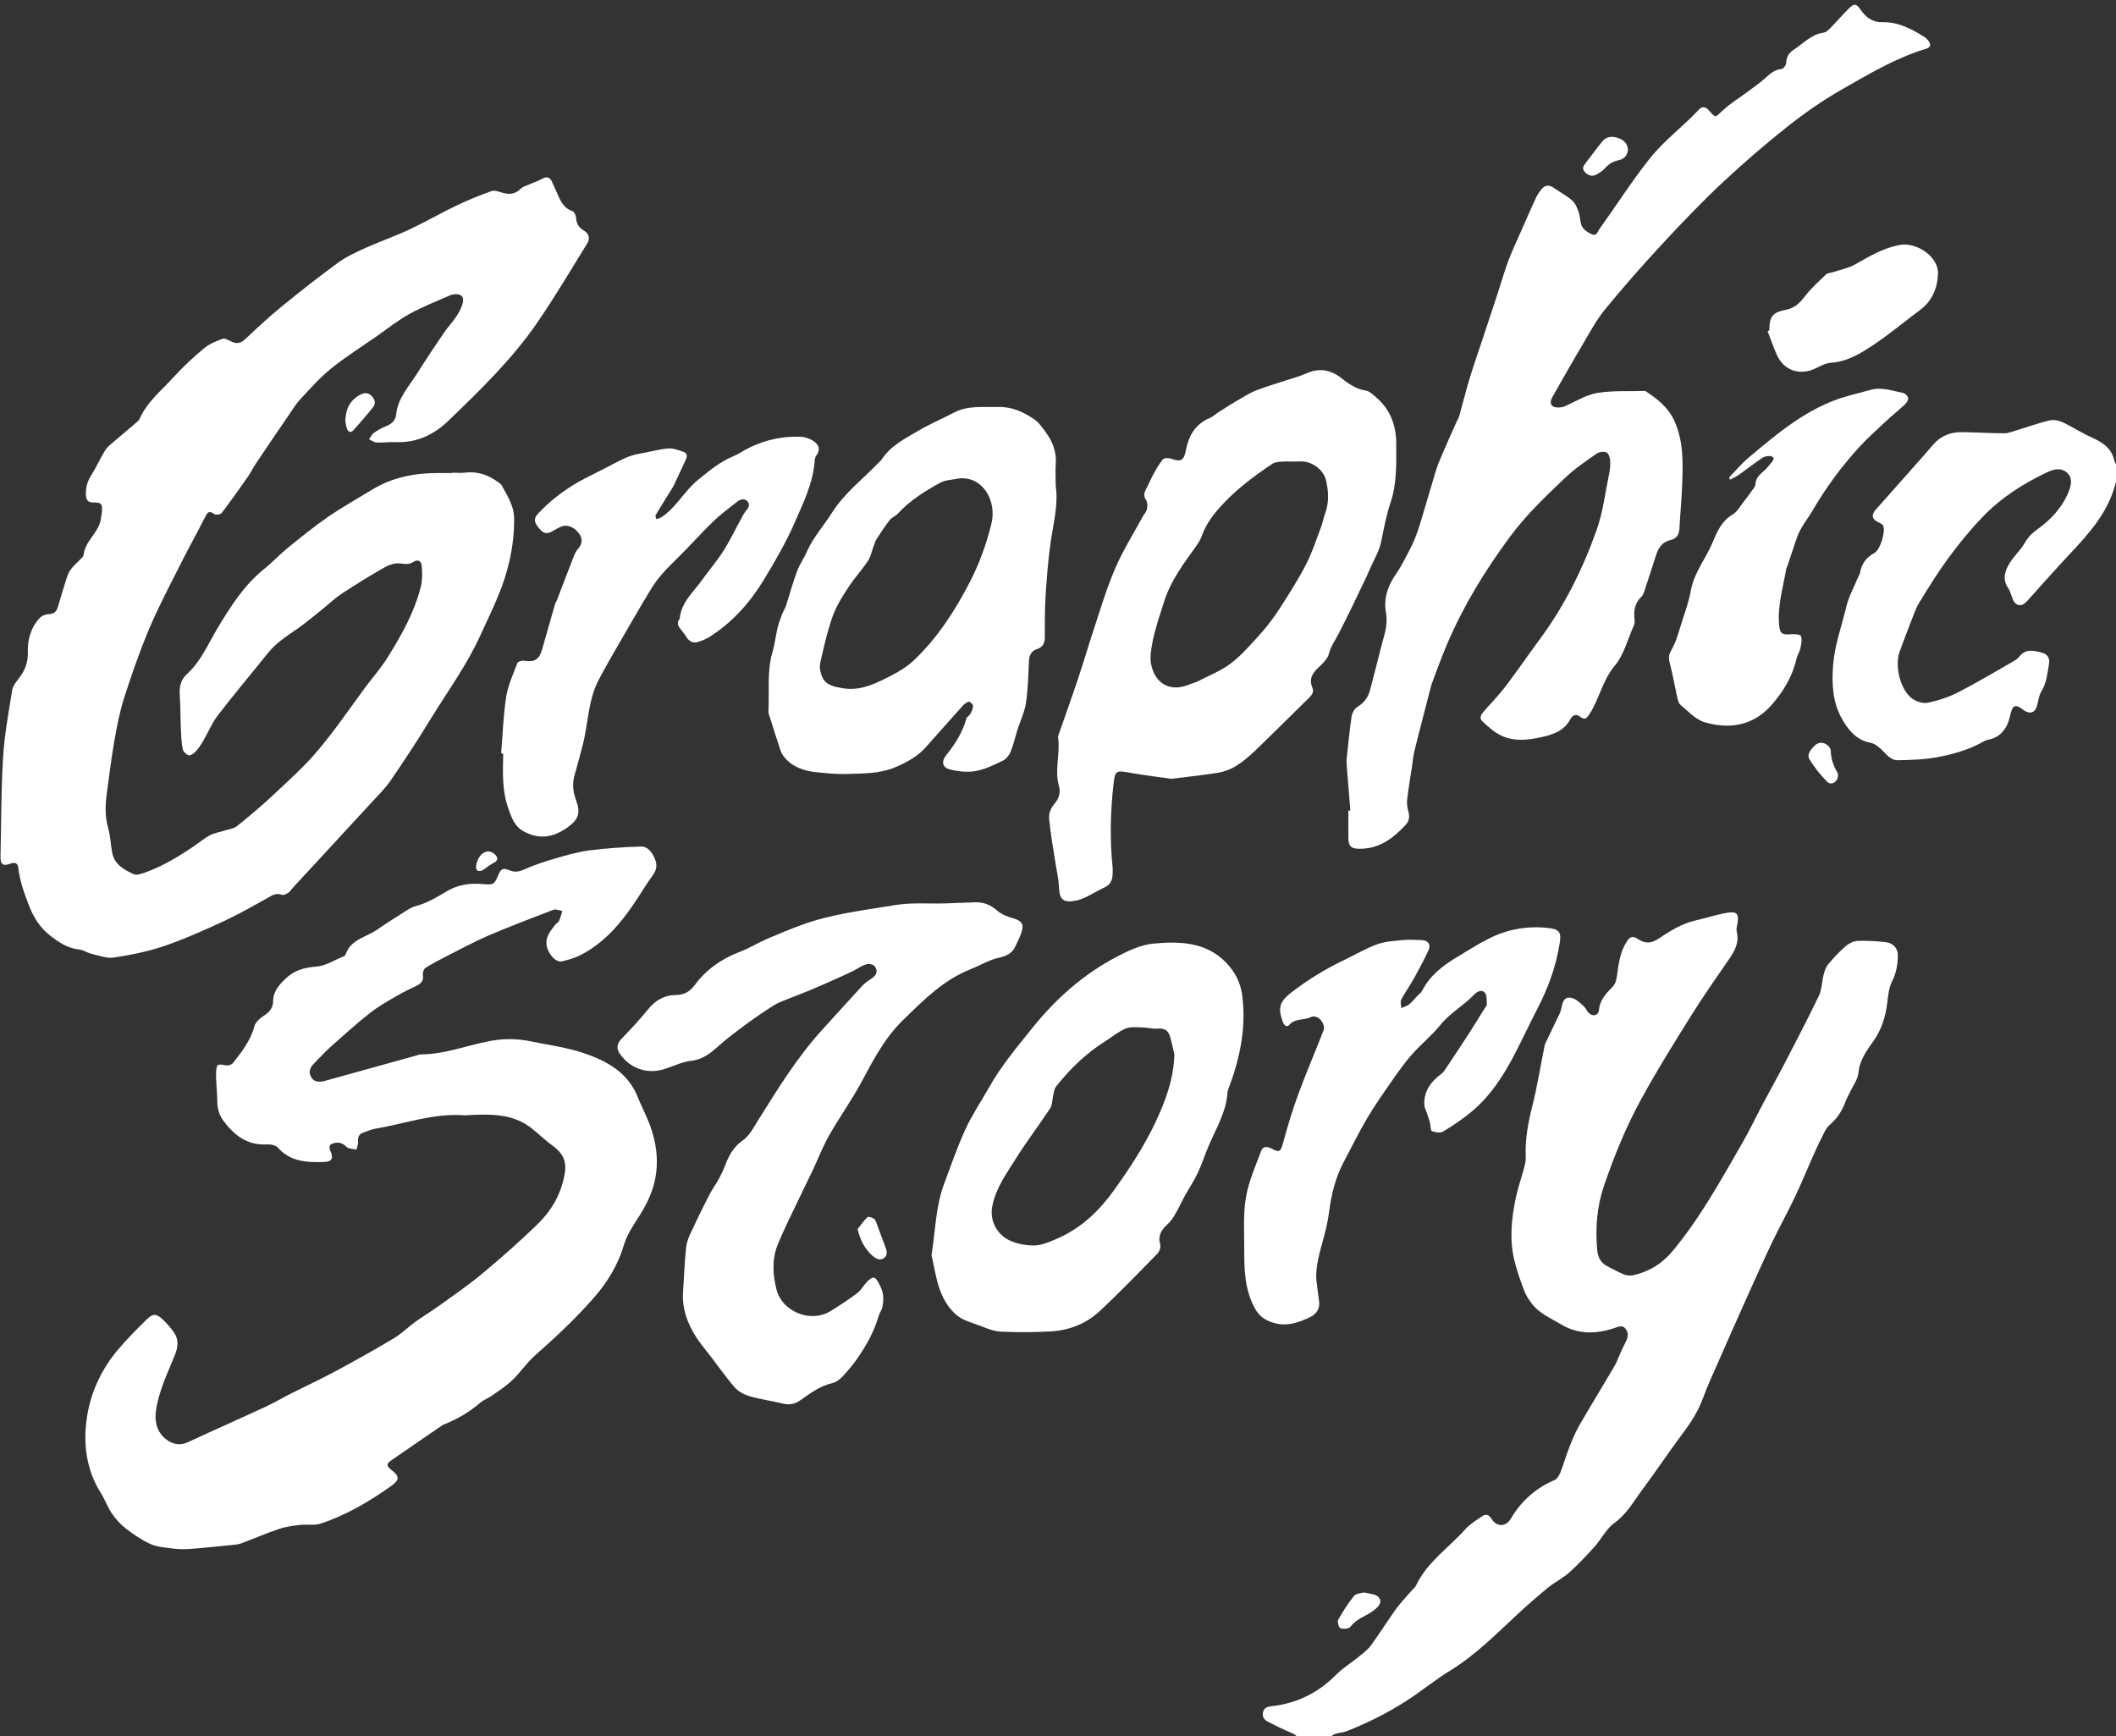 <?xml version="1.0" encoding="utf-8"?>
<!-- Generator: Adobe Illustrator 24.0.2, SVG Export Plug-In . SVG Version: 6.00 Build 0)  -->
<svg version="1.1" id="Capa_1" xmlns="http://www.w3.org/2000/svg" xmlns:xlink="http://www.w3.org/1999/xlink" x="0px" y="0px"
	 viewBox="0 0 206 169" style="enable-background:new 0 0 206 169;" xml:space="preserve">
<rect x="0" y="0" width="206" height="169" fill="#333333" stroke="none"/>
<style type="text/css">
	.st0{fill:#FFFFFF;}
</style>
<g>
	<g>
		<path class="st0" d="M183.5,91.71c-0.89-0.09-1.79-0.15-2.68-0.11c-0.4,0.02-0.85,0.26-1.17,0.54c-0.61,0.53-1.17,1.13-1.69,1.76
			c-0.22,0.27-0.34,0.66-0.43,1.01c-0.17,0.68-0.17,1.43-0.46,2.04c-1.06,2.21-2.2,4.39-3.33,6.57c-0.7,1.35-1.44,2.67-2.15,4.01
			c-0.63,1.18-1.2,2.39-1.86,3.55c-2.13,3.69-4.17,7.44-6.92,10.74c-1.02,1.22-2.29,1.99-3.82,2.33c-0.28,0.06-0.62,0.02-0.89-0.08
			c-0.56-0.23-1.1-0.53-1.64-0.81c-0.61-0.32-0.89-0.84-0.96-1.52c-0.2-2.14-0.05-4.21,0.65-6.29c1-2.93,2.17-5.79,3.65-8.49
			c1.5-2.74,3.15-5.39,4.81-8.04c1.18-1.89,2.46-3.72,3.73-5.56c0.56-0.81,0.99-1.62,0.74-2.65c-0.06-0.24,0.01-0.53,0.06-0.78
			c0.18-0.95-0.04-1.24-1.01-1.07c-1.03,0.18-2.04,0.51-3.07,0.75c-1.29,0.3-2.41,0.97-3.48,1.7c-0.81,0.55-1.37,0.6-2.19,0.07
			c-0.41-0.27-0.69-0.2-0.96,0.2c-0.69,1.01-0.85,2.18-1,3.35c-0.06,0.49-0.17,0.89-0.53,1.24c-0.61,0.6-1.15,1.23-1.24,2.17
			c-0.05,0.54-0.63,0.66-1.01,0.25c-0.17-0.17-0.25-0.43-0.43-0.59c-0.3-0.28-0.61-0.6-0.98-0.77c-0.65-0.29-1.05-0.02-1.18,0.67
			c-0.05,0.26-0.11,0.52-0.21,0.75c-0.46,0.98-0.95,1.95-1.41,2.94c-0.08,0.18-0.1,0.39-0.14,0.59c-0.37,1.83-0.66,3.68-1.12,5.49
			c-0.42,1.65-0.72,3.28-0.64,4.99c0.02,0.37-0.09,0.76-0.19,1.13c-0.24,0.9-0.55,1.78-0.75,2.69c-0.44,2.02-0.66,4.06-0.2,6.1
			c0.24,1.04,0.61,2.06,0.98,3.06c0.17,0.46,0.46,0.89,0.76,1.29c0.71,0.93,1.79,1.37,2.76,1.96c1.7,1.04,3.46,1,5.27,0.4
			c0.39-0.13,0.79-0.34,1.1,0.09c0.31,0.42,0.22,0.87-0.03,1.32c-0.19,0.35-0.35,0.72-0.52,1.09c-0.18,0.39-0.31,0.8-0.52,1.16
			c-1.16,1.98-2.36,3.93-3.5,5.91c-0.4,0.7-0.7,1.46-0.99,2.22c-0.29,0.73-0.49,1.49-0.78,2.22c-0.12,0.3-0.32,0.67-0.58,0.78
			c-1.84,0.79-3.25,2.04-4.26,3.76c-0.49,0.83-1.38,0.83-1.89,0.01c-0.24-0.39-0.54-0.5-0.91-0.24c-0.56,0.39-1.17,0.75-1.62,1.25
			c-1.62,1.82-3.74,3.21-4.82,5.5c-0.1,0.21-0.32,0.36-0.48,0.55c-0.5,0.59-1.04,1.14-1.49,1.77c-0.83,1.15-1.58,2.37-2.42,3.51
			c-0.34,0.46-0.84,0.81-1.29,1.18c-0.69,0.56-1.46,1.03-2.08,1.66c-1.74,1.76-3.82,2.79-6.27,3.07c-0.39,0.04-0.73,0.12-0.85,0.55
			c-0.12,0.45,0.09,0.77,0.46,0.96c0.76,0.39,1.52,0.77,2.3,1.09c0.31,0.13,0.54,0.28,0.63,0.51c0.05,0.01,0.11,0.02,0.16,0.03
			c0.39,0.04,0.77,0.08,1.16,0.11c0.51-0.02,1.01-0.07,1.52-0.1c0.14-0.04,0.27-0.09,0.41-0.13c0.09-0.25,0.3-0.33,0.79-0.42
			c0.24-0.04,0.49-0.08,0.71-0.17c2.04-0.8,3.99-1.78,5.83-2.96c1.47-0.95,2.82-2.07,4.31-2.98c2.45-1.51,4.43-3.54,6.52-5.47
			c0.97-0.89,1.95-1.76,2.97-2.59c0.64-0.52,1.42-0.89,2.03-1.44c0.87-0.78,1.68-1.64,2.47-2.52c0.67-0.75,1.14-1.75,1.93-2.31
			c1.22-0.87,1.88-2.12,2.72-3.24c1.36-1.82,2.61-3.72,3.97-5.53c0.8-1.06,1.49-2.16,1.95-3.42c0.41-1.13,0.92-2.23,1.41-3.34
			c0.92-2.1,1.85-4.2,2.79-6.29c0.82-1.83,1.64-3.66,2.5-5.47c0.7-1.46,1.49-2.88,2.19-4.35c0.62-1.3,1.17-2.63,1.75-3.95
			c0.28-0.63,0.56-1.26,0.88-1.88c0.23-0.44,0.42-0.96,0.78-1.26c0.72-0.62,1.21-1.35,1.53-2.22c0.12-0.34,0.31-0.66,0.47-0.99
			c0.29-0.63,0.76-1.24,0.82-1.89c0.12-1.27,0.83-2.18,1.5-3.14c0.73-1.06,1.11-2.23,1.28-3.49c0.1-0.76,0.15-1.57,0.48-2.23
			c0.39-0.76,0.53-1.52,0.57-2.33C184.83,92.37,184.37,91.8,183.5,91.71z"/>
		<path class="st0" d="M206.14,46.21c0-0.02,0-0.05,0-0.07c-0.01-0.12-0.03-0.25-0.03-0.37c0-0.05,0-0.1,0-0.15
			c-0.01-0.03-0.02-0.06-0.03-0.08c-0.03-0.11-0.05-0.21-0.06-0.32c-0.1-0.14-0.17-0.31-0.21-0.48c-0.3-1.19-1.2-1.71-2.21-2.17
			c-0.59-0.26-1.15-0.6-1.72-0.9c-0.74-0.38-1.47-0.93-2.33-0.74c-1.1,0.24-2.17,0.65-3.26,0.97c-0.38,0.11-0.77,0.28-1.15,0.28
			c-1.36,0-2.72-0.09-4.08-0.11c-1.13-0.02-2.11,0.34-2.87,1.23c-0.8,0.94-1.63,1.86-2.45,2.79c-1.05,1.19-2.11,2.36-3.15,3.55
			c-0.45,0.52-0.32,0.95,0.32,1.23c0.17,0.08,0.39,0.19,0.44,0.34c0.21,0.6-0.3,2.3-0.85,2.61c-0.79,0.44-1.27,1.03-1.41,1.92
			c-0.02,0.14-0.12,0.26-0.17,0.39c-0.41,1-0.95,1.96-1.19,2.99c-0.44,1.87-1.12,3.68-1.27,5.63c-0.14,1.84-0.05,3.61,0.85,5.21
			c0.61,1.08,1.39,2.09,2.79,2.35c0.44,0.08,0.88,0.46,1.22,0.81c0.42,0.44,0.84,0.91,1.46,0.89c1.27-0.03,2.56-0.06,3.8-0.29
			c1.59-0.3,3.17-0.74,4.59-1.57c0.17-0.1,0.38-0.13,0.58-0.18c0.79-0.2,1.32-0.71,1.66-1.42c0.18-0.38,0.26-0.81,0.37-1.22
			c0.18-0.64,0.43-0.74,0.99-0.38c0.1,0.07,0.19,0.16,0.29,0.22c0.62,0.39,1.09,0.19,1.27-0.53c0.11-0.45,0.17-0.95,0.41-1.33
			c0.51-0.84,0.58-1.77,0.74-2.68c0.1-0.58-0.18-0.97-0.72-1.1c-0.76-0.19-1.55-0.41-2.17,0.39c-0.18,0.23-0.46,0.4-0.73,0.55
			c-1.74,0.99-3.47,2.03-5.25,2.94c-0.93,0.47-1.95,0.8-2.97,1.01c-0.46,0.09-1.12-0.14-1.52-0.44c-1.13-0.85-1.68-3.18-1.19-4.52
			c0.38-1.03,0.76-2.06,1.16-3.08c0.24-0.6,0.45-1.23,0.79-1.77c0.89-1.45,1.79-2.91,2.8-4.28c1.02-1.38,2.11-2.73,3.3-3.97
			c1.79-1.88,3.96-3.27,6.31-4.38c0.67-0.31,1.34-0.49,1.94,0.04c0.58,0.52,0.4,1.22,0.17,1.82c-0.61,1.55-1.73,2.74-3.05,3.69
			c-0.54,0.38-0.93,0.79-1.25,1.35c-0.27,0.48-0.67,0.89-1.02,1.33c-0.69,0.87-1.3,1.98-0.61,2.99c0.2,0.29,0.31,0.66,0.43,1
			c0.29,0.82,0.88,0.95,1.45,0.31c1.4-1.55,2.78-3.12,4.21-4.64c1.86-1.98,3.65-3.99,4.37-6.71c0.03-0.12,0.08-0.25,0.14-0.36
			C206.03,46.6,206.05,46.39,206.14,46.21z"/>
		<path class="st0" d="M44,46.02c0.43,0,0.86,0.04,1.28-0.01c1.18-0.14,2.21,0.2,3.15,0.88c0.15,0.11,0.33,0.21,0.41,0.36
			c0.54,1.01,1.2,1.96,1.21,3.2c0.02,1.7-0.21,3.32-0.66,4.98c-0.61,2.27-1.66,4.3-2.62,6.41c-1.35,2.98-3.29,5.6-4.98,8.37
			c-1.19,1.96-2.46,3.87-3.75,5.76c-0.49,0.72-1.12,1.34-1.71,1.98c-2.58,2.81-5.18,5.61-7.77,8.42c-0.17,0.18-0.3,0.4-0.49,0.54
			c-0.18,0.12-0.47,0.27-0.64,0.2c-0.51-0.19-0.87,0.01-1.3,0.26c-1.45,0.81-2.9,1.64-4.41,2.34c-1.89,0.87-3.81,1.73-5.78,2.4
			c-1.57,0.53-3.22,0.86-4.86,1.11c-0.7,0.1-1.46-0.2-2.19-0.37c-0.41-0.1-0.79-0.38-1.2-0.42c-1.14-0.11-2.03-0.74-2.86-1.39
			c-0.92-0.73-1.56-1.71-1.99-2.84c-0.47-1.22-0.92-2.42-1.06-3.73C1.73,84,1.41,83.93,1.01,84.08c-0.74,0.27-0.98,0.07-0.96-0.72
			c0.08-3.21,0.05-6.42,0.25-9.62c0.13-2.2,0.54-4.39,0.89-6.57c0.07-0.41,0.39-0.8,0.66-1.15c0.59-0.75,0.89-1.56,0.86-2.53
			c-0.04-1.25,0.3-2.42,1.18-3.35c0.19-0.2,0.55-0.34,0.84-0.35c0.49-0.02,0.76-0.22,0.89-0.66c0.3-1.01,0.6-2.02,0.93-3.03
			c0.08-0.26,0.23-0.52,0.39-0.73c0.21-0.27,0.48-0.5,0.71-0.75c0.18-0.19,0.47-0.39,0.49-0.61c0.15-1.41,1.58-2.22,1.7-3.63
			c0.02-0.2,0.08-0.4,0.09-0.6c0.04-0.72-0.08-0.88-0.8-0.86c-0.57,0.02-0.76-0.26-0.77-0.77c-0.01-0.65,0.11-1.22,0.47-1.79
			c0.51-0.8,0.89-1.68,1.39-2.49c0.21-0.35,0.56-0.62,0.88-0.89c0.72-0.62,1.45-1.22,2.17-1.84c0.12-0.1,0.26-0.22,0.32-0.36
			c0.73-1.66,2.14-2.78,3.32-4.07c0.91-1.01,1.92-1.94,2.96-2.81c0.5-0.42,1.15-0.67,1.77-0.91c0.21-0.08,0.54,0.08,0.78,0.21
			c0.66,0.34,1.02,0.23,1.56-0.28c1.15-1.09,2.31-2.16,3.54-3.16c1.76-1.44,3.55-2.84,5.38-4.18c0.81-0.59,1.75-1.02,2.67-1.44
			c1.4-0.63,2.86-1.13,4.25-1.78c1.59-0.75,3.11-1.63,4.7-2.39c1.08-0.52,2.19-0.95,3.31-1.36c0.27-0.1,0.64,0.01,0.94,0.11
			c0.71,0.23,1.34,0.25,1.91-0.34c0.17-0.18,0.45-0.26,0.69-0.36c0.46-0.21,0.95-0.36,1.39-0.61c0.47-0.26,0.76-0.18,0.98,0.29
			c0.15,0.33,0.3,0.67,0.45,1c0.34,0.76,0.62,1.55,1.54,1.85c0.17,0.06,0.34,0.42,0.35,0.64c0.03,0.57,0.26,0.95,0.74,1.24
			c0.53,0.32,0.66,0.76,0.33,1.3c-1.61,2.6-3.17,5.25-4.91,7.77c-2.45,3.54-5.54,6.53-8.63,9.5c-1.41,1.35-3.09,2.13-5.11,2.04
			c-0.61-0.03-1.22,0.07-1.83,0.04c-0.25-0.01-0.49-0.2-0.74-0.31c0.15-0.21,0.26-0.48,0.46-0.62c0.38-0.27,0.79-0.51,1.22-0.67
			c0.53-0.21,0.9-0.57,0.95-1.09c0.15-1.62,1.24-2.75,2.04-4.02c0.84-1.34,1.72-2.65,2.61-3.96c0.39-0.57,0.87-1.07,1.25-1.65
			c0.26-0.4,0.49-0.85,0.6-1.31c0.13-0.56-0.17-0.84-0.75-0.81c-0.16,0.01-0.33,0.04-0.47,0.1c-1.33,0.59-2.7,1.11-3.97,1.82
			c-1.17,0.65-2.22,1.49-3.32,2.26c-1.45,1.01-2.95,1.95-4.32,3.06c-1.08,0.88-2.02,1.94-2.97,2.96c-0.44,0.47-0.78,1.03-1.14,1.56
			c-1.08,1.57-2.15,3.15-3.21,4.73c-0.28,0.42-0.5,0.88-0.79,1.3c-0.83,1.19-1.67,2.37-2.55,3.52c-0.11,0.14-0.57,0.2-0.72,0.09
			c-0.51-0.38-0.66-0.15-0.89,0.3c-0.77,1.54-1.62,3.05-2.39,4.59c-1.05,2.08-2.15,4.15-3.05,6.29c-0.93,2.21-1.72,4.49-2.45,6.77
			c-0.43,1.34-0.69,2.75-0.94,4.15c-0.3,1.74-0.52,3.5-0.75,5.25c-0.14,1.09-0.16,2.17,0.16,3.26c0.22,0.77,0.23,1.6,0.39,2.4
			c0.23,1.13,1.16,1.62,2.08,2.05c0.27,0.13,0.72-0.03,1.05-0.14c1.8-0.63,3.4-1.62,4.97-2.69c0.47-0.32,0.91-0.7,1.41-0.96
			c0.43-0.22,0.94-0.3,1.41-0.45c0.41-0.13,0.89-0.18,1.21-0.43c1.2-0.96,2.39-1.96,3.51-3.01c1.51-1.42,3.07-2.8,4.39-4.38
			c1.67-1.98,3.13-4.14,4.68-6.23c0.72-0.96,1.52-1.86,2.14-2.88c1.34-2.16,2.59-4.38,3.2-6.87c0.15-0.62,0.13-1.29,0.08-1.93
			c-0.04-0.55-0.38-0.71-0.85-0.41c-0.42,0.27-0.79,0.18-1.26,0.13c-0.49-0.06-1.07,0.13-1.52,0.39c-1.43,0.81-2.83,1.68-4.2,2.58
			c-0.64,0.42-1.2,0.97-1.8,1.45c-0.79,0.63-1.56,1.29-2.38,1.87c-1.04,0.73-2.12,1.39-2.94,2.4c-1.62,2.03-3.3,4.01-4.88,6.07
			c-0.59,0.76-0.96,1.68-1.45,2.52c-0.22,0.37-0.45,0.73-0.74,1.04c-0.17,0.18-0.49,0.41-0.67,0.36c-0.24-0.07-0.53-0.36-0.58-0.6
			c-0.13-0.63-0.15-1.29-0.18-1.94c-0.05-1.03-0.03-2.07-0.1-3.1c-0.06-0.88-0.03-1.62,0.72-2.3c1.34-1.22,2.03-2.91,2.95-4.44
			c1.27-2.11,2.59-4.21,4.57-5.79c0.79-0.63,1.48-1.39,2.26-2.02c1.29-1.05,2.59-2.1,3.95-3.04c1.39-0.95,2.86-1.77,4.3-2.65
			c2.01-1.22,4.22-1.62,6.53-1.6c0.41,0,0.81,0,1.22,0C44,46,44,46.01,44,46.02z"/>
		<path class="st0" d="M45.38,108.57c0.04,0-0.05,0.01-0.13,0.01c-3-0.24-5.81,0.81-8.7,1.3c-0.4,0.07-0.77,0.24-1.16,0.37
			c-0.43,0.15-0.58,0.44-0.53,0.9c0.02,0.25-0.1,0.51-0.16,0.77c-0.33-0.08-0.77-0.07-0.98-0.28c-0.35-0.35-0.69-0.46-1.14-0.37
			c-0.46,0.09-0.62,0.32-0.41,0.78c0.32,0.71,0.15,1.05-0.63,1.07c-1.64,0.05-3.25,0-4.48-1.39c-0.21-0.24-0.7-0.34-1.05-0.32
			c-1.9,0.12-3.18-0.86-4.24-2.27c-0.44-0.58-0.62-1.25-0.62-2c0-0.89-0.14-1.78-0.11-2.67c0.03-0.91,0.11-0.91,1-0.75
			c0.19,0.03,0.51-0.07,0.63-0.22c0.86-1.1,1.73-2.19,2.1-3.6c0.11-0.42,0.59-0.81,0.99-1.07c0.53-0.35,0.82-0.76,0.83-1.38
			c0.01-0.91,0.53-1.51,1.15-2.12c0.87-0.86,1.85-1.14,3.05-1.23c0.9-0.07,1.76-0.63,2.64-0.99c0.09-0.04,0.19-0.12,0.22-0.2
			c0.5-1.47,1.99-1.66,3.05-2.4c0.66-0.46,1.34-0.9,2.03-1.33c0.59-0.36,1.16-0.82,1.81-0.99c1.11-0.3,2.05-0.89,3-1.45
			c1.11-0.65,2.29-0.79,3.53-0.67c0.95,0.09,1.06,0.03,1.42-0.84c0.27-0.66,0.46-0.77,1.12-0.5c0.56,0.23,1.01,0.11,1.55-0.14
			c0.97-0.44,2.01-0.76,3.04-1.06c1.03-0.3,2.08-0.6,3.14-0.74c1.67-0.21,3.35-0.33,5.03-0.38c0.71-0.02,1.12,0.57,1.39,1.21
			c0.24,0.57,0.17,1.07-0.21,1.59c-0.58,0.78-1.07,1.62-1.61,2.43c-1.45,2.19-3.1,4.18-5.51,5.38c-0.54,0.27-1.14,0.43-1.73,0.57
			c-0.59,0.14-1.37-0.75-1.49-1.58c-0.11-0.85,0.41-1.41,0.86-2.01c0.1-0.13,0.29-0.2,0.35-0.34c0.14-0.31,0.22-0.65,0.33-0.98
			c-0.3-0.04-0.64-0.2-0.88-0.11c-2.12,0.81-4.24,1.62-6.33,2.51c-1.43,0.62-2.81,1.37-4.2,2.08c-0.65,0.33-1.3,0.67-1.91,1.06
			c-0.17,0.11-0.29,0.45-0.26,0.66c0.08,0.51-0.1,0.82-0.53,1.04c-0.65,0.33-1.32,0.62-1.94,0.99c-0.91,0.53-1.84,1.04-2.66,1.69
			c-1.32,1.04-2.57,2.17-3.83,3.29c-0.57,0.51-1.09,1.09-1.63,1.63c-0.38,0.38-0.57,0.83-0.3,1.32c0.28,0.51,0.8,0.53,1.29,0.4
			c2.99-0.82,5.98-1.66,8.97-2.49c0.14-0.04,0.28-0.1,0.41-0.1c2.27-0.01,4.38-0.83,6.56-1.27c1.39-0.29,2.79-0.29,4.18,0
			c1.75,0.36,3.55,0.59,5.22,1.17c2.18,0.75,4.2,1.85,5.15,4.19c0.3,0.75,0.67,1.47,0.98,2.21c0.88,2.08,1.2,4.25,0.6,6.43
			c-0.31,1.13-0.89,2.22-1.53,3.2c-0.56,0.87-1.09,1.67-1.4,2.71c-0.56,1.87-1.57,3.53-2.88,5.03c-1.77,2.03-3.72,3.85-5.74,5.63
			c-0.82,0.72-1.43,1.67-2.22,2.42c-0.61,0.58-1.33,1.04-2.02,1.53c-0.35,0.24-0.78,0.38-1.09,0.65c-1.07,0.93-2.27,1.62-3.58,2.14
			c-0.04,0.01-0.07,0.04-0.11,0.06c-1.67,1.15-3.35,2.28-5.01,3.44c-0.45,0.31-0.43,0.54,0.02,0.89c0.82,0.63,0.85,0.99,0.01,1.58
			c-2.14,1.52-4.39,2.85-6.89,3.67c-0.63,0.2-1.37,0.04-2.05,0.13c-0.69,0.08-1.4,0.18-2.06,0.41c-1.23,0.42-2.42,0.94-3.63,1.39
			c-0.28,0.1-0.6,0.12-0.9,0.15c-1.39,0.14-2.78,0.29-4.18,0.39c-0.58,0.04-1.17,0.01-1.75-0.07c-0.68-0.09-1.41-0.15-2.01-0.43
			c-0.83-0.38-1.61-0.91-2.34-1.47c-0.52-0.4-0.99-0.92-1.37-1.46c-0.43-0.62-0.68-1.36-1.08-2c-1.48-2.34-1.76-4.95-1.34-7.57
			c0.39-2.36,1.42-4.54,2.99-6.4c0.87-1.04,1.84-2,2.8-2.95c0.6-0.59,0.95-0.58,1.57,0.01c0.41,0.39,0.79,0.82,1.11,1.29
			c0.46,0.68,0.37,1.41,0.07,2.15c-0.71,1.77-1.56,3.48-1.84,5.4c-0.19,1.29,0.21,2.38,1.25,3c0.59,0.35,1.19,0.41,1.85,0.1
			c2.5-1.16,5.02-2.27,7.52-3.43c0.87-0.4,1.69-0.89,2.54-1.32c1.43-0.72,2.89-1.39,4.3-2.15c1.91-1.03,3.81-2.09,5.68-3.21
			c0.76-0.45,1.4-1.1,2.12-1.62c0.76-0.54,1.56-1.02,2.32-1.57c1.43-1.03,2.89-2.03,4.24-3.16c1.8-1.5,3.57-3.07,5.26-4.7
			c1.41-1.36,2.37-2.98,2.71-4.99c0.22-1.27-0.25-2.04-1.2-2.73c-0.77-0.56-1.44-1.24-2.2-1.81
			C49.75,108.38,47.62,108.45,45.38,108.57z"/>
		<path class="st0" d="M131.46,78.91c-0.12-1.45-0.24-2.91-0.35-4.36c-0.02-0.24-0.03-0.49,0-0.73c0.14-1.35,0.27-2.7,0.47-4.05
			c0.05-0.34,0.27-0.77,0.55-0.94c0.67-0.4,1.06-0.95,1.25-1.65c0.4-1.49,0.77-2.99,1.15-4.48c0.14-0.53,0.32-1.06,0.4-1.6
			c0.07-0.47,0.09-0.97,0-1.44c-0.26-1.47,0.22-2.71,1.04-3.88c0.27-0.39,0.51-0.81,0.73-1.23c0.38-0.73,0.79-1.46,1.09-2.23
			c0.33-0.84,0.58-1.72,0.84-2.59c0.38-1.26,0.74-2.53,1.12-3.78c0.15-0.5,0.34-1,0.55-1.48c0.48-1.13,0.99-2.25,1.49-3.38
			c0.08-0.19,0.21-0.36,0.26-0.55c0.35-1.23,0.65-2.47,1.02-3.69c0.42-1.38,0.9-2.73,1.35-4.1c0.49-1.46,0.97-2.93,1.45-4.39
			c0.33-1,0.61-2.02,0.98-3c0.37-0.98,0.83-1.93,1.25-2.9c0.46-1.06,0.93-2.11,1.41-3.16c0.14-0.31,0.34-0.6,0.55-0.87
			c0.35-0.43,0.76-0.46,1.23-0.13c0.59,0.42,1.26,0.76,1.79,1.24c0.31,0.28,0.49,0.76,0.63,1.18c0.15,0.44,0.1,0.97,0.32,1.35
			c0.2,0.34,0.62,0.62,1,0.76c0.43,0.16,0.52-0.32,0.72-0.59c1.63-2.27,3.12-4.62,4.87-6.82c1.43-1.8,3.25-3.1,4.77-4.75
			c0.33-0.36,0.68-0.27,0.99,0.09c0.66,0.76,0.59,0.69,1.34-0.01c0.75-0.7,1.65-1.24,2.48-1.86c0.57-0.43,1.16-0.83,1.68-1.31
			c0.46-0.42,0.89-0.8,1.56-0.86c0.17-0.02,0.44-0.37,0.45-0.58c0.01-0.6,0.28-1.01,0.75-1.31c0.94-0.61,1.71-1.5,2.92-1.66
			c0.23-0.03,0.45-0.26,0.63-0.44c0.61-0.62,1.18-1.28,1.8-1.9c0.52-0.52,0.74-0.48,1.14,0.11c0.51,0.74,1.15,1.24,2.11,1.22
			c1.53-0.04,2.83,0.64,4.08,1.42c0.17,0.1,0.32,0.26,0.44,0.42c0.25,0.34,0.19,0.62-0.23,0.74c-2.98,0.9-5.63,2.49-8.29,4.01
			c-1.84,1.06-3.61,2.29-5.27,3.61c-2.19,1.74-4.32,3.58-6.36,5.49c-2.02,1.9-3.95,3.92-5.84,5.96c-1.9,2.05-3.75,4.16-5.52,6.32
			c-0.83,1.01-1.46,2.2-2.13,3.33c-1.02,1.72-2.01,3.47-3,5.21c-0.35,0.62-0.07,1.04,0.64,1c0.16-0.01,0.33-0.02,0.48-0.08
			c1.08-0.46,2.12-1.14,3.24-1.33c1.53-0.26,3.13-0.15,4.7-0.2c1.17,0.79,2.25,1.58,2.87,3.01c0.82,1.89,0.79,3.79,0.73,5.73
			c-0.04,1.54-0.2,3.08-0.28,4.62c-0.03,0.63-0.26,1.02-0.92,1.17c-0.78,0.18-1.14,0.78-1.37,1.5c-0.37,1.14-0.73,2.27-1.11,3.41
			c-0.07,0.21-0.14,0.45-0.3,0.59c-0.66,0.62-0.77,1.39-0.67,2.24c0.02,0.18,0.01,0.38-0.06,0.54c-0.6,1.34-0.97,2.88-1.89,3.97
			c-1.18,1.41-1.47,3.18-2.42,4.65c-0.26,0.4-0.43,0.67-0.92,0.29c-0.37-0.29-0.73-0.2-0.96,0.23c-0.59,1.11-1.59,1.47-2.76,1.74
			c-1.35,0.31-2.67,0.45-3.93-0.12c-0.69-0.31-1.3-0.87-1.87-1.4c-0.38-0.36-0.07-0.75,0.21-1.06c0.69-0.79,1.44-1.55,2.07-2.39
			c1.13-1.49,2.18-3.03,3.29-4.53c2.42-3.26,4.2-6.86,5.55-10.66c0.61-1.72,0.83-3.59,1.2-5.39c0.09-0.43,0.15-0.89,0.12-1.33
			c-0.02-0.29-0.14-0.72-0.35-0.82c-0.24-0.12-0.71-0.07-0.94,0.09c-1.04,0.73-2.12,1.45-3.04,2.32c-1.91,1.82-3.83,3.63-5.41,5.77
			c-2.42,3.27-4.54,6.72-6.14,10.47c-0.53,1.25-0.99,2.53-1.47,3.8c-0.08,0.21-0.13,0.43-0.18,0.64c-0.52,2-1.04,3.99-1.54,6
			c-0.12,0.49-0.15,1-0.23,1.51c-0.16,1.04-0.34,2.08-0.46,3.12c-0.05,0.39-0.01,0.81,0.1,1.19c0.15,0.52,0.11,0.95-0.26,1.35
			c-1.22,1.31-2.58,2.34-4.5,2.32c-0.79-0.01-1.06-0.23-1.07-1.04c-0.01-0.89,0-1.79,0-2.68C131.35,78.91,131.4,78.91,131.46,78.91z
			"/>
		<path class="st0" d="M114.03,75.82c-1.29-0.19-2.6-0.34-3.89-0.57c-1.55-0.28-1.58-0.28-1.75,1.22c-0.29,2.63-0.35,5.26-0.08,7.89
			c0.03,0.28,0.02,0.57,0,0.85c-0.03,0.55-0.27,0.95-0.8,1.19c-0.55,0.25-1.07,0.58-1.62,0.85c-0.34,0.17-0.7,0.33-1.08,0.41
			c-1.31,0.28-1.67-0.06-1.72-1.38c-0.03-0.72-0.21-1.44-0.32-2.16c-0.23-1.48-0.5-2.96-0.64-4.45c-0.04-0.45,0.18-1.02,0.48-1.37
			c0.49-0.55,0.67-1.13,0.48-1.79c-0.45-1.57,0.15-3.15-0.08-4.72c-0.02-0.13,0.05-0.28,0.1-0.41c0.61-1.76,1.24-3.5,1.83-5.27
			c0.53-1.57,0.99-3.16,1.51-4.74c0.67-2.02,1.27-4.07,2.11-6.02c0.75-1.74,1.77-3.37,2.68-5.04c0.14-0.25,0.36-0.47,0.42-0.74
			c0.06-0.28,0.06-0.67-0.08-0.88c-0.29-0.42-0.19-0.75,0.02-1.13c0.23-0.42,0.41-0.88,0.64-1.3c0.29-0.53,0.58-1.07,0.96-1.53
			c0.12-0.15,0.56-0.17,0.8-0.08c0.96,0.35,1.26,0.19,1.45-0.82c0.27-1.41,0.91-2.54,2.31-3.13c0.33-0.14,0.6-0.41,0.91-0.6
			c0.58-0.37,1.15-0.74,1.75-1.09c0.65-0.37,1.29-0.79,1.98-1.05c1.33-0.49,2.69-0.88,4.03-1.32c0.52-0.17,1.01-0.44,1.54-0.55
			c0.99-0.2,1.88,0.12,2.66,0.75c0.7,0.56,1.43,1.04,2.36,1.19c0.32,0.05,0.63,0.35,0.9,0.58c1.45,1.19,2.04,2.77,2.04,4.62
			c0,1.89,0.07,3.81-0.53,5.62c-0.43,1.27-0.67,2.56-0.93,3.86c-0.19,0.95-0.74,1.83-1.13,2.74c-0.1,0.24-0.21,0.48-0.32,0.72
			c-0.9,1.86-1.76,3.73-2.72,5.56c-0.33,0.64-0.75,1.19-0.93,1.93c-0.12,0.49-0.61,0.94-1.01,1.32c-0.6,0.56-0.95,1.12-0.59,1.98
			c0.21,0.49-0.18,0.83-0.51,1.15c-1.65,1.62-3.29,3.25-4.95,4.86c-0.6,0.57-1.23,1.13-1.93,1.57c-0.53,0.34-1.17,0.58-1.79,0.69
			C117.1,75.47,115.59,75.62,114.03,75.82z M112.02,63.68c0,0.26-0.03,0.53,0.01,0.79c0.31,2.01,1.82,3.01,3.82,2.14
			c0.24-0.1,0.51-0.16,0.74-0.27c1.09-0.57,2.27-1.02,3.24-1.76c1.05-0.8,1.94-1.84,2.84-2.83c0.69-0.77,1.32-1.6,1.88-2.46
			c0.91-1.41,1.82-2.84,2.59-4.33c0.62-1.2,1.03-2.5,1.51-3.76c0.14-0.38,0.2-0.79,0.34-1.17c0.41-1.07,0.36-2.15,0.11-3.24
			c-0.25-1.1-1.44-1.94-2.55-1.87c-0.59,0.04-1.18-0.02-1.76,0.02c-0.31,0.02-0.67,0.05-0.92,0.21c-1.72,1.15-3.37,2.38-4.8,3.9
			c-0.87,0.93-1.64,1.9-2.07,3.12c-0.13,0.38-0.36,0.73-0.59,1.05c-1.19,1.67-2.43,3.3-3.06,5.29
			C112.81,60.21,112.21,61.89,112.02,63.68z"/>
		<path class="st0" d="M66.48,126.06c0.11-1.69,0.17-3.15,0.31-4.6c0.05-0.49,0.24-0.98,0.45-1.43c0.57-1.23,1.17-2.46,1.79-3.66
			c0.29-0.57,0.68-1.1,0.99-1.67c0.21-0.39,0.4-0.79,0.56-1.21c0.37-0.98,0.81-1.83,1.74-2.48c0.64-0.44,1.05-1.26,1.49-1.96
			c1.93-3.08,3.83-6.18,6.3-8.87c1.29-1.41,2.55-2.83,3.85-4.23c0.24-0.26,0.56-0.47,0.86-0.67c0.37-0.25,0.65-0.55,0.46-1.01
			c-0.2-0.46-0.66-0.48-1.05-0.36c-0.38,0.12-0.71,0.38-1.07,0.56c-0.52,0.26-1.05,0.5-1.58,0.74c-0.94,0.42-1.89,0.84-2.84,1.24
			c-0.93,0.38-1.87,0.72-2.8,1.11c-0.35,0.15-0.68,0.35-1,0.56c-0.77,0.51-1.55,1.03-2.29,1.58c-0.89,0.66-1.79,1.32-2.62,2.06
			c-0.81,0.73-1.57,1.38-2.75,1.51c-0.93,0.1-1.81,0.58-2.72,0.84c-1.59,0.46-3.19-0.11-4.16-1.44c-0.44-0.61-0.36-1.06,0.16-1.6
			c0.85-0.89,1.71-1.79,2.48-2.75c0.72-0.9,1.58-1.44,2.74-1.45c0.78-0.01,1.37-0.31,1.85-0.97c1.13-1.52,2.62-2.57,4.4-3.24
			c0.91-0.34,1.74-0.87,2.64-1.26c1.11-0.48,2.24-0.94,3.38-1.36c2.94-1.08,6.05-1.42,9.1-1.93c1.56-0.26,3.19-0.12,4.79-0.16
			c0.99-0.03,1.99-0.07,2.98-0.11c0.83-0.03,1.51,0.24,2.16,0.81c0.42,0.37,1,0.59,1.55,0.75c0.85,0.24,1.09,0.57,0.8,1.41
			c-0.15,0.44-0.37,0.85-0.56,1.28c-0.32,0.71-0.86,0.98-1.64,1.15c-0.93,0.2-1.78,0.73-2.68,1.09c-2.69,1.05-4.67,3.05-6.67,5.01
			c-1.72,1.68-2.83,3.77-3.95,5.88c-0.97,1.83-2.19,3.51-3.21,5.31c-0.62,1.09-1.07,2.27-1.6,3.4c-0.42,0.88-0.86,1.75-1.27,2.63
			c-0.73,1.54-1.51,3.06-2.15,4.64c-0.56,1.4-0.47,2.89-0.11,4.32c0.54,2.18,3.33,3.3,5.24,2.13c0.9-0.55,1.78-1.13,2.62-1.76
			c0.38-0.28,0.61-0.75,0.95-1.1c0.19-0.19,0.47-0.44,0.68-0.41c0.19,0.03,0.38,0.36,0.5,0.6c0.17,0.32,0.33,0.67,0.38,1.02
			c0.06,0.4,0.03,0.83-0.05,1.22c-0.07,0.33-0.3,0.62-0.39,0.95c-0.42,1.46-1.16,2.76-2,4c-0.43,0.63-0.93,1.23-1.45,1.79
			c-0.28,0.3-0.66,0.6-1.05,0.69c-1.21,0.28-2.17,1.01-3.14,1.69c-0.56,0.39-1.09,0.44-1.72,0.29c-1.06-0.26-2.15-0.4-3.2-0.71
			c-0.53-0.16-1.11-0.47-1.46-0.88c-1.02-1.2-1.91-2.51-2.9-3.74C67.28,129.69,66.45,127.93,66.48,126.06z"/>
		<path class="st0" d="M102.78,47.34c0.26,1.67-0.2,3.5-0.48,5.34c-0.13,0.88-0.23,1.77-0.31,2.66c-0.1,1.17-0.19,2.35-0.24,3.52
			c-0.04,1.03-0.03,2.07-0.03,3.11c0,0.56-0.14,1.01-0.72,1.2c-0.59,0.19-0.8,0.6-0.83,1.2c-0.06,1.36-0.09,2.73-0.29,4.07
			c-0.13,0.86-0.53,1.69-0.8,2.53c-0.24,0.75-0.41,1.53-0.71,2.25c-0.14,0.34-0.45,0.7-0.77,0.85c-0.84,0.4-1.71,0.83-2.61,0.99
			c-0.81,0.14-1.7,0.05-2.5-0.15c-0.77-0.2-0.87-0.78-0.36-1.41c0.86-1.07,1.58-2.2,1.95-3.54c0.05-0.17,0.29-0.28,0.38-0.45
			c0.13-0.25,0.27-0.53,0.27-0.8c0-0.14-0.32-0.43-0.42-0.4c-0.23,0.06-0.46,0.26-0.63,0.45c-1.18,1.31-2.35,2.63-3.52,3.95
			c-0.81,0.92-1.83,1.48-2.95,1.96c-1.6,0.69-3.26,0.62-4.91,0.68c-0.93,0.03-1.87-0.08-2.8-0.17c-1.22-0.12-2.34-0.5-3.16-1.48
			c-0.16-0.2-0.29-0.44-0.37-0.69c-0.35-1.04-0.67-2.08-1-3.12c-0.07-0.21-0.17-0.43-0.16-0.65c0.1-1.92-0.16-3.86,0.39-5.75
			c0.23-0.77,0.31-1.59,0.5-2.38c0.11-0.45,0.28-0.88,0.44-1.32c0.1-0.26,0.27-0.5,0.36-0.77c0.37-1.13,0.68-2.29,1.09-3.4
			c0.25-0.68,0.69-1.28,0.98-1.95c0.61-1.39,1.64-2.5,2.43-3.76c1.21-1.93,3.02-3.27,4.55-4.89c0.08-0.09,0.19-0.16,0.26-0.26
			c0.87-1.35,2.27-2.05,3.58-2.82c1.11-0.66,2.32-1.16,3.47-1.77c1.39-0.73,2.88-0.51,4.35-0.55c1.31-0.03,2.43,0.49,3.46,1.19
			c0.47,0.32,0.82,0.83,1.16,1.3c0.66,0.91,1.04,1.91,0.95,3.07C102.73,45.82,102.78,46.48,102.78,47.34z M93.35,46.58
			c-0.61,0.13-1.29,0.13-1.81,0.41c-1.49,0.82-2.94,1.72-4.11,2.99c-0.24,0.26-0.62,0.4-0.84,0.68c-0.46,0.59-0.86,1.22-1.27,1.85
			c-0.13,0.2-0.18,0.44-0.27,0.66c-0.18,0.49-0.28,1.03-0.56,1.45c-0.6,0.89-1.34,1.69-1.92,2.59c-0.58,0.89-1.17,1.82-1.52,2.82
			c-0.52,1.47-0.86,3-1.2,4.52c-0.09,0.41,0.01,0.92,0.18,1.32c0.37,0.86,1.2,0.99,2.02,1.13c1.81,0.3,3.33-0.52,4.84-1.3
			c0.75-0.39,1.49-0.86,2.1-1.44c2.29-2.18,3.97-4.79,5.42-7.58c0.93-1.8,1.6-3.67,2.09-5.62C97.1,48.74,95.65,46.33,93.35,46.58z"
			/>
		<path class="st0" d="M90.69,122.21c0.38-2.48,0.41-4.77,1.21-6.93c0.67-1.8,1.3-3.63,2.1-5.37c0.65-1.41,1.53-2.71,2.3-4.07
			c1.18-2.1,2.73-3.93,4.23-5.8c2.28-2.83,4.95-5.2,8.17-6.89c1.12-0.59,2.36-1.17,3.59-1.29c2.56-0.24,5.17-0.17,7.13,1.91
			c0.82,0.87,1.36,1.9,1.52,3.16c0.4,3.16-0.24,6.14-1.34,9.06c-0.04,0.09-0.08,0.19-0.09,0.29c-0.11,1.95-1.12,3.58-1.86,5.31
			c-0.37,0.86-0.64,1.75-1.04,2.59c-0.36,0.77-0.84,1.48-1.25,2.22c-0.33,0.6-0.61,1.22-0.96,1.82c-0.2,0.34-0.43,0.69-0.72,0.95
			c-0.6,0.54-0.98,1.1-0.73,1.97c0.08,0.26-0.08,0.71-0.28,0.91c-1.86,1.9-3.71,3.82-5.66,5.63c-1.28,1.18-2.89,1.82-4.64,1.93
			c-1.64,0.1-3.28,0.1-4.92,0.03c-0.68-0.03-1.37-0.31-2.03-0.57c-0.84-0.33-1.74-0.51-2.45-1.18c-0.76-0.71-1.22-1.6-1.54-2.52
			C91.08,124.29,90.91,123.13,90.69,122.21z M114.33,102.65c-0.14-0.59-0.26-1.18-0.43-1.76c-0.17-0.6-0.58-0.8-1.21-0.75
			c-0.51,0.04-1.04-0.12-1.55-0.12c-0.53-0.01-1.12-0.08-1.58,0.12c-0.71,0.31-1.33,0.83-1.99,1.25c-1.86,1.17-3.41,2.68-4.76,4.39
			c-0.18,0.23-0.21,0.58-0.28,0.88c-0.1,0.42-0.07,0.92-0.3,1.25c-1.08,1.64-2.29,3.21-3.33,4.88c-0.9,1.45-1.94,2.84-2.29,4.6
			c-0.25,1.24,0.26,2.31,1.03,2.96c0.72,0.61,1.9,0.87,2.88,0.9c0.86,0.03,1.77-0.39,2.6-0.76c2.24-1.02,3.95-2.68,5.36-4.66
			c1.48-2.06,2.86-4.17,3.96-6.47C113.45,107.22,114.26,105.08,114.33,102.65z"/>
		<path class="st0" d="M48.79,73.33c0.15-1.84,0.21-3.69,0.49-5.5c0.18-1.13,0.68-2.2,1.09-3.28c0.05-0.14,0.44-0.27,0.64-0.23
			c1.01,0.17,1.47-0.09,1.76-1.08c0.42-1.46,0.83-2.92,1.25-4.38c0.04-0.15,0.14-0.29,0.2-0.44c0.54-1.41,1.08-2.83,1.63-4.24
			c0.1-0.26,0.23-0.52,0.41-0.73c0.38-0.44,0.49-0.89,0.19-1.39c-0.38-0.64-1.14-1.02-1.68-0.84c-0.34,0.12-0.66,0.3-0.98,0.49
			c-0.59,0.35-0.97,0.23-1.5-0.53c-0.35-0.5-0.26-0.82,0.17-1.26c0.96-1.01,2.03-1.87,3.2-2.61c0.39-0.25,0.79-0.48,1.2-0.69
			c0.94-0.49,1.9-0.95,2.84-1.45c0.79-0.41,1.56-0.83,2.46-0.98c0.96-0.16,1.9-0.44,2.86-0.53c0.49-0.05,1.03,0.16,1.52,0.33
			c0.35,0.12,0.39,0.42,0.23,0.75c-0.39,0.82-0.76,1.65-1.15,2.47c-0.14,0.29-0.33,0.56-0.5,0.83c-0.43,0.7-0.87,1.4-1.29,2.11
			c-0.05,0.09,0.03,0.25,0.05,0.38c0.16-0.05,0.33-0.06,0.47-0.15c1.47-0.94,2.25-2.55,3.58-3.64c1.1-0.89,2.17-1.81,3.51-2.34
			c0.24-0.1,0.47-0.23,0.7-0.37c1.78-1.07,3.71-1.58,5.79-1.51c0.42,0.01,0.88,0.17,1.23,0.39c0.52,0.34,0.78,0.83,0.31,1.44
			c-0.09,0.12-0.14,0.3-0.15,0.46c-0.14,2.18-1.11,4.12-1.95,6.06c-0.84,1.92-1.9,3.75-2.99,5.55c-1.36,2.24-3.08,4.18-5.33,5.6
			c-0.32,0.2-0.69,0.34-1.05,0.46c-0.51,0.17-0.9-0.01-1.18-0.48c-0.22-0.36-0.52-0.67-0.75-1.02c-0.08-0.13-0.07-0.33-0.06-0.49
			c0.01-0.09,0.15-0.17,0.16-0.25c0.14-1.6,1.34-2.6,2.19-3.79c0.67-0.94,1.43-1.82,2.05-2.79c0.64-1,1.15-2.09,1.73-3.13
			c0.14-0.26,0.27-0.55,0.46-0.77c0.27-0.31,0.46-0.65,0.16-0.96c-0.32-0.34-0.72-0.18-1.04,0.08c-0.78,0.62-1.59,1.21-2.3,1.9
			c-1.19,1.15-2.29,2.4-3.47,3.56c-0.95,0.92-1.87,1.85-2.56,2.99c-0.3,0.5-0.61,1-0.91,1.51c-1.06,1.82-2.12,3.64-3.17,5.47
			c-0.32,0.56-0.62,1.14-0.93,1.7c-1.18,2.1-1.09,4.52-1.71,6.76c-0.24,0.88-0.46,1.77-0.72,2.64c-0.25,0.84-0.18,1.65,0.12,2.45
			c0.49,1.31,0.26,1.93-0.89,2.74c-1.34,0.93-2.67,1.15-4.17,0.35c-0.96-0.51-1.23-1.43-1.54-2.3c-0.6-1.7-0.52-3.48-0.48-5.25
			C48.9,73.34,48.84,73.34,48.79,73.33z"/>
		<path class="st0" d="M128.14,124.48c0.09,0.74,0.17,1.48,0.28,2.22c0.09,0.64-0.2,1.19-0.87,1.52c-1.17,0.56-2.33,0.97-3.69,0.52
			c-0.78-0.26-1.29-0.64-1.68-1.35c-1.05-1.88-1.05-3.93-1.05-5.97c0-1.62-0.11-3.28,0.17-4.87c0.27-1.55,0.93-3.04,1.49-4.54
			c0.16-0.42,0.58-0.42,0.99-0.2c0.78,0.43,0.9,0.3,1.13-0.54c0.44-1.62,0.92-3.23,1.5-4.8c0.77-2.09,1.66-4.13,2.46-6.21
			c0.09-0.22-0.03-0.6-0.18-0.82c-0.25-0.37-0.68-0.62-1.11-0.41c-0.67,0.32-1.51,0.09-2.07,0.75c-0.2,0.24-0.47,0.08-0.6-0.24
			c-0.53-1.39-0.37-2.02,0.84-2.95c1.55-1.19,3.2-2.21,4.97-3.06c1.12-0.54,2.19-1.18,3.35-1.6c0.82-0.3,1.74-0.33,2.62-0.42
			c0.56-0.06,1.14,0,1.7,0.01c0.62,0.02,0.94,0.41,0.69,0.96c-0.42,0.92-0.9,1.82-1.39,2.7c-0.4,0.73-0.89,1.41-1.28,2.14
			c-0.11,0.21,0,0.54,0.01,0.82c0.26-0.12,0.55-0.19,0.76-0.36c0.31-0.25,0.56-0.58,0.84-0.87c0.14-0.15,0.33-0.26,0.42-0.44
			c0.77-1.53,2.07-2.5,3.49-3.35c1.01-0.6,2-1.25,3.06-1.77c1.8-0.9,3.73-1.23,5.74-1.01c1.05,0.12,1.28,0.4,1.12,1.42
			c-0.35,2.26-1.11,4.39-2.17,6.42c-0.82,1.58-1.56,3.21-2.4,4.78c-1.03,1.93-2.23,3.75-3.91,5.17c-0.89,0.76-1.88,1.42-2.88,2.03
			c-0.26,0.16-0.75,0.08-1.09-0.04c-0.14-0.05-0.11-0.51-0.18-0.78c-0.08-0.31-0.19-0.62-0.29-0.93c-0.09-0.29-0.26-0.57-0.27-0.87
			c-0.05-1.31,0.64-2.25,1.65-2.99c0.11-0.08,0.22-0.19,0.3-0.31c0.84-1.26,1.68-2.52,2.5-3.79c0.48-0.75,0.94-1.51,1.41-2.26
			c0.09-0.14,0.24-0.28,0.23-0.42c-0.02-0.39,0.02-0.87-0.2-1.13c-0.29-0.35-0.75-0.11-1.02,0.17c-1.01,1.07-2.34,1.78-3.29,2.95
			c-0.84,1.05-1.92,1.91-2.82,2.93c-0.73,0.83-1.36,1.75-2,2.66c-0.81,1.16-1.62,2.32-2.34,3.54c-0.81,1.38-1.52,2.82-2.27,4.24
			c-0.81,1.52-1.2,3.16-1.42,4.86c-0.13,0.98-0.36,1.96-0.64,2.91C128.43,122.1,128.1,123.24,128.14,124.48z"/>
		<path class="st0" d="M168.33,46.49c0.61-0.63,1.18-1.33,1.85-1.89c1.33-1.12,2.66-2.25,4.08-3.25c1.74-1.23,3.61-2.26,5.7-2.82
			c0.72-0.19,1.44-0.39,2.16-0.58c1.1-0.3,2.13,0.11,3.18,0.31c0.19,0.04,0.43,0.3,0.46,0.49c0.03,0.18-0.13,0.45-0.29,0.6
			c-0.65,0.61-1.35,1.17-2,1.78c-0.85,0.79-1.71,1.57-2.49,2.42c-1.74,1.91-3.26,3.98-4.56,6.22c-0.36,0.61-0.8,1.17-1.14,1.79
			c-0.23,0.42-0.38,0.89-0.54,1.35c-0.25,0.73-0.49,1.46-0.73,2.19c-0.03,0.08-0.08,0.15-0.1,0.22c-0.31,1.85-0.89,3.66-0.7,5.58
			c0.07,0.76,0.3,0.91,1.08,0.85c0.35-0.03,0.95-0.01,1.03,0.16c0.14,0.34,0.04,0.81-0.05,1.21c-0.07,0.35-0.3,0.67-0.38,1.02
			c-0.39,1.72-1.27,3.17-2.42,4.49c-1.79,2.03-4.07,2.38-6.49,1.69c-0.89-0.25-1.63-1.08-2.39-1.71c-0.21-0.18-0.27-0.57-0.34-0.88
			c-0.24-1.08-0.42-2.18-0.71-3.25c-0.14-0.5-0.05-0.8,0.21-1.26c0.45-0.79,0.68-1.71,0.96-2.59c0.33-1.04,0.71-2.07,0.9-3.14
			c0.32-1.79,1.51-3.17,2.17-4.8c0.39-0.97,0.87-2,1.91-2.61c0.44-0.26,0.72-0.8,1.06-1.23c0.28-0.35,0.54-0.71,0.8-1.07
			c0.14-0.2,0.34-0.41,0.35-0.62c0.02-0.58,0.35-0.91,0.75-1.25c0.34-0.28,0.61-0.65,0.89-0.99c0.08-0.1,0.16-0.31,0.12-0.36
			c-0.09-0.1-0.27-0.18-0.4-0.17c-0.23,0.02-0.5,0.05-0.69,0.18c-0.8,0.55-1.56,1.14-2.35,1.7c-0.25,0.17-0.53,0.29-0.8,0.43
			C168.41,46.62,168.37,46.56,168.33,46.49z"/>
		<path class="st0" d="M172.25,32.16c0.01-1.35,0.31-1.75,1.61-2c0.82-0.16,1.33-0.63,1.83-1.28c0.61-0.8,1.37-1.48,2.1-2.18
			c0.14-0.13,0.41-0.12,0.62-0.19c0.76-0.25,1.57-0.41,2.25-0.8c1.36-0.78,2.69-1.56,4.26-1.86c1.67-0.32,3.8,1.15,3.75,2.77
			c-0.04,1.41-0.55,2.68-1.76,3.57c-1.52,1.12-2.96,2.35-4.53,3.39c-1.23,0.82-2.52,1.62-4.1,1.73c-0.5,0.03-1.01,0.3-1.48,0.53
			c-1.57,0.77-3.13,0.26-3.83-1.32c-0.33-0.75-0.6-1.52-0.89-2.29C172.14,32.2,172.19,32.18,172.25,32.16z"/>
		<path class="st0" d="M158.49,14.54c-0.04,0.54-0.32,0.92-0.85,1.04c-0.56,0.12-1.01,0.36-1.39,0.8c-0.22,0.25-0.53,0.45-0.83,0.61
			c-0.44,0.24-0.82,0.09-1.14-0.26c-0.32-0.35-0.09-0.63,0.13-0.91c0.53-0.69,1.05-1.4,1.6-2.07c0.37-0.46,0.96-0.54,1.62-0.28
			C158.1,13.65,158.43,13.98,158.49,14.54z"/>
		<path class="st0" d="M132.76,155.03c0.32,0.06,0.54,0.1,0.76,0.14c0.45,0.09,0.89,0.3,0.86,0.78c-0.02,0.28-0.34,0.59-0.6,0.79
			c-0.73,0.59-1.71,0.81-2.31,1.63c-0.14,0.2-0.69,0.24-0.98,0.14c-0.15-0.05-0.32-0.63-0.21-0.83c0.46-0.82,0.97-1.61,1.56-2.34
			C132.02,155.12,132.5,155.11,132.76,155.03z"/>
		<path class="st0" d="M178.94,75.46c-0.01,0.65-0.65,1.05-1.05,0.65c-0.66-0.66-1.27-1.41-1.74-2.21
			c-0.27-0.46,0.15-0.96,0.52-1.32c0.34-0.32,0.74-0.35,1.12-0.12c0.2,0.12,0.44,0.38,0.44,0.59c0.01,0.78,0.24,1.47,0.63,2.12
			C178.92,75.26,178.93,75.4,178.94,75.46z"/>
		<path class="st0" d="M83.49,119.66c0.28-0.35,0.58-0.8,0.95-1.16c0.09-0.09,0.51,0.03,0.67,0.17c0.18,0.16,0.23,0.46,0.33,0.7
			c0.24,0.63,0.46,1.27,0.71,1.9c0.16,0.41,0.33,0.86-0.06,1.18c-0.39,0.32-0.81,0.1-1.15-0.2
			C84.21,121.6,83.76,120.78,83.49,119.66z"/>
		<path class="st0" d="M33.62,40.99c0.02-1.12,0.41-2,1.44-2.56c0.42-0.22,0.78-0.22,1.11,0.11c0.32,0.32,0.45,0.72,0.15,1.1
			c-0.61,0.77-1.26,1.51-1.92,2.25c-0.24,0.27-0.49,0.18-0.61-0.13C33.69,41.51,33.67,41.24,33.62,40.99z"/>
		<path class="st0" d="M46.33,84.45c0.09-0.95,0.66-1.64,1.33-1.55c0.26,0.03,0.58,0.27,0.7,0.5c0.17,0.32-0.11,0.52-0.42,0.67
			c-0.34,0.17-0.62,0.45-0.94,0.64c-0.14,0.08-0.36,0.11-0.5,0.06C46.39,84.72,46.35,84.5,46.33,84.45z"/>
	</g>
</g>
</svg>
